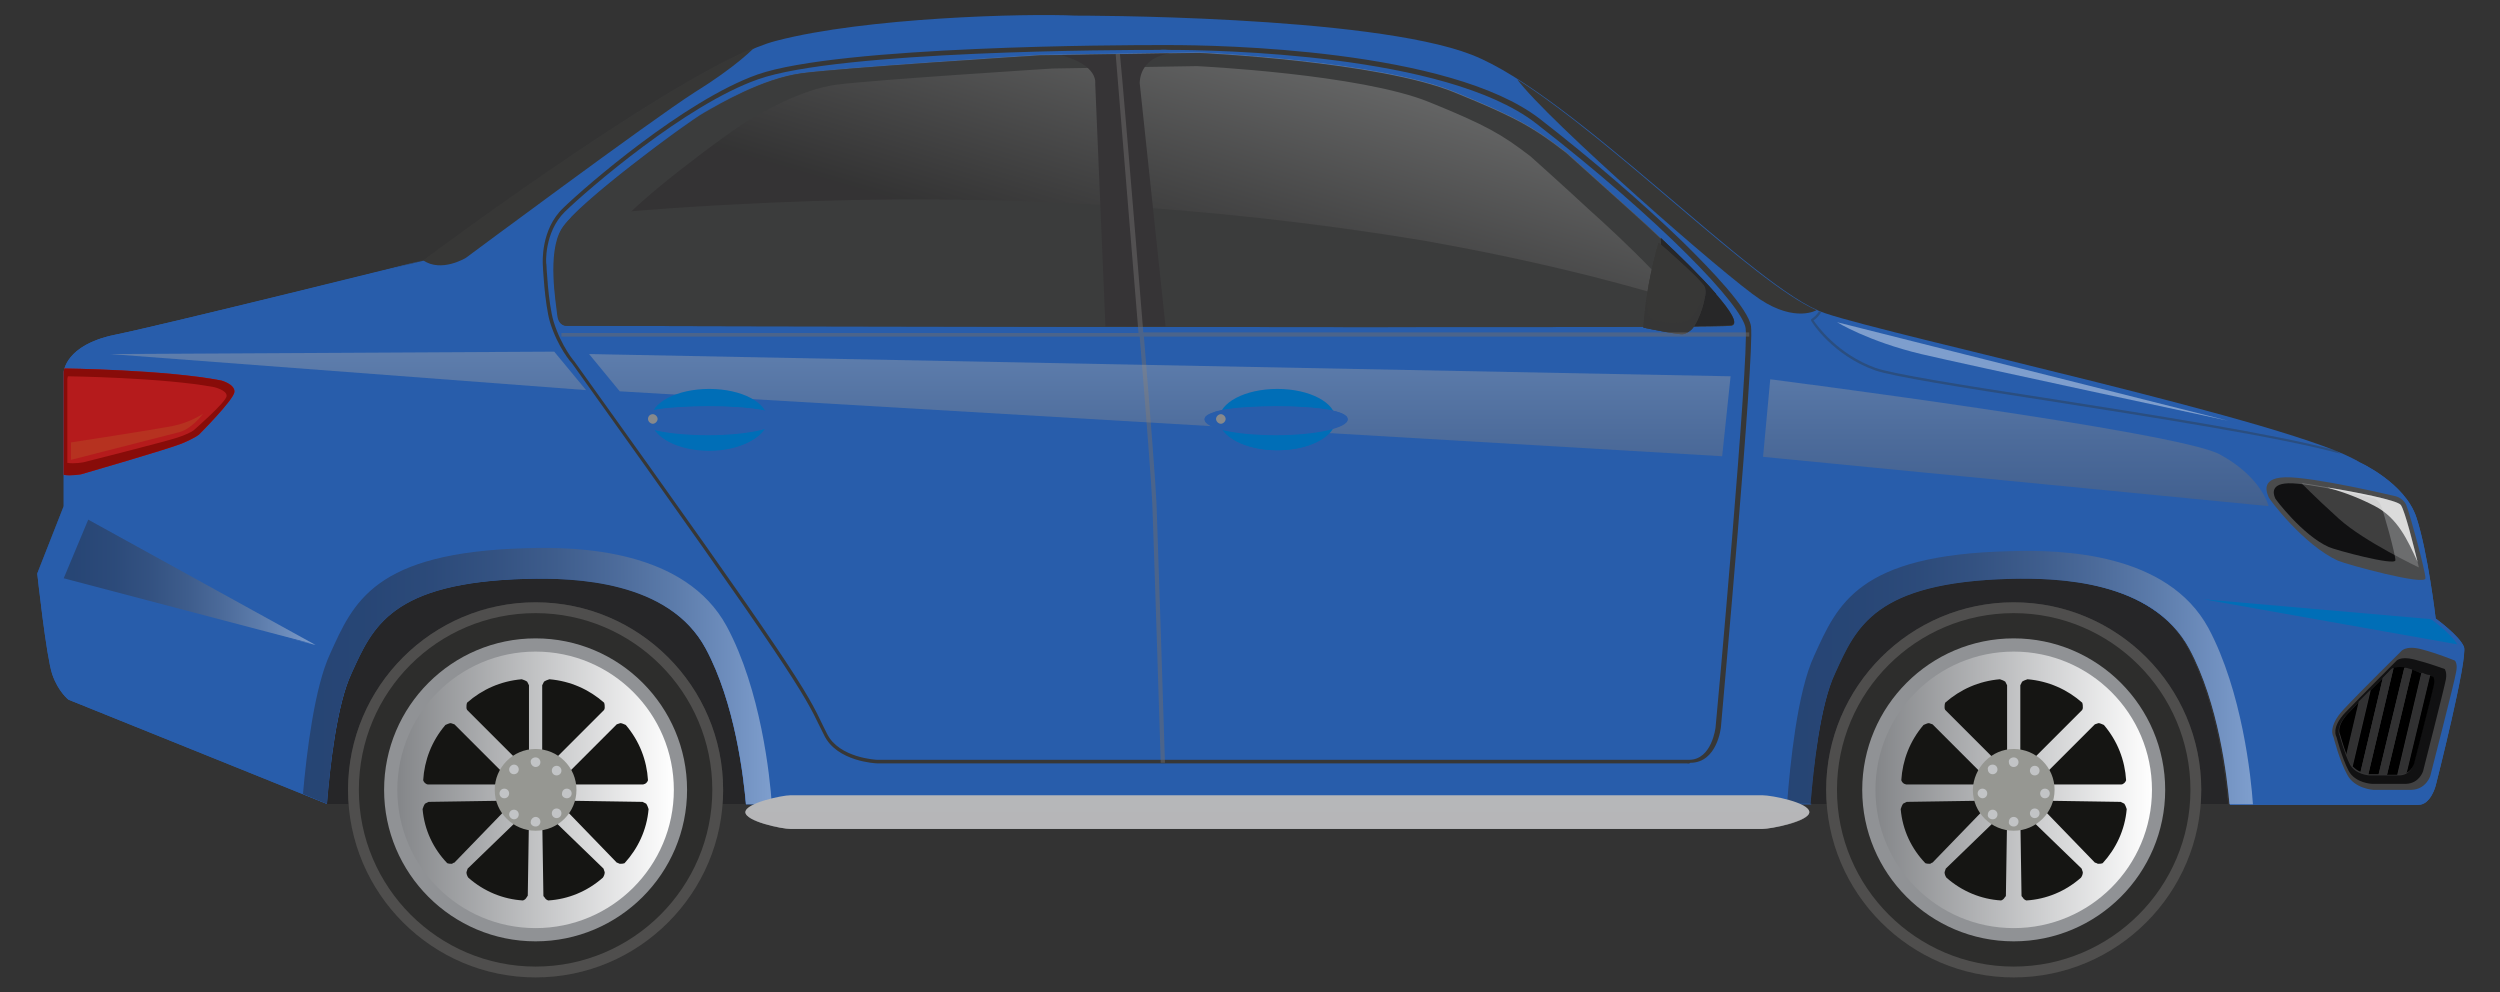 <?xml version="1.0" encoding="utf-8"?>
<!-- Generator: Adobe Illustrator 28.0.0, SVG Export Plug-In . SVG Version: 6.00 Build 0)  -->
<svg version="1.1" id="Layer_1" xmlns="http://www.w3.org/2000/svg" xmlns:xlink="http://www.w3.org/1999/xlink" x="0px" y="0px"
	 viewBox="0 0 415.9 165.1" style="enable-background:new 0 0 415.9 165.1;" xml:space="preserve">
<rect x="0" y="0" width="415.9" height="165.1" fill="#333333" stroke="none"/>
<style type="text/css">
	.st0{fill:#285DAB;}
	.st1{opacity:0.4;fill:url(#SVGID_1_);enable-background:new    ;}
	.st2{fill:#231F20;}
	.st3{fill:#262628;}
	.st4{opacity:0.4;fill:#2F3740;enable-background:new    ;}
	.st5{fill:#414142;}
	.st6{fill:#111112;}
	.st7{fill:#353536;}
	.st8{fill:#373736;}
	.st9{fill:#006EB7;}
	.st10{opacity:0.4;fill:url(#SVGID_00000118382378895362352490000008346402387673309087_);enable-background:new    ;}
	.st11{opacity:0.4;fill:url(#SVGID_00000092439688502952750180000000979208721785131958_);enable-background:new    ;}
	.st12{fill:#4A4B4C;}
	.st13{opacity:0.2;fill:#F6F6F6;enable-background:new    ;}
	.st14{opacity:0.8;fill:#F6F6F6;enable-background:new    ;}
	.st15{fill:#B51B1C;}
	.st16{fill:#880C09;}
	.st17{opacity:0.4;fill:#B75526;enable-background:new    ;}
	.st18{fill:#B6B7B9;}
	.st19{opacity:0.5;fill:#B6B7B9;enable-background:new    ;}
	.st20{fill:#313132;}
	.st21{opacity:0.4;fill:url(#SVGID_00000150079595330785374080000003364473229746620336_);enable-background:new    ;}
	.st22{opacity:0.4;fill:#FFFFFF;enable-background:new    ;}
	.st23{opacity:0.4;fill:url(#SVGID_00000087382055179116884290000015816031051067098499_);enable-background:new    ;}
	.st24{fill:#363635;}
	.st25{fill:#4F4E4D;}
	.st26{fill:#2D2D2C;}
	.st27{fill:#909295;}
	.st28{fill:url(#SVGID_00000071531190603619993500000001745391050646895012_);}
	.st29{fill:#151513;}
	.st30{fill:#969792;}
	.st31{fill:#C2C4C6;}
	.st32{fill:url(#SVGID_00000121977823480623608530000013418647540053616532_);}
	.st33{fill:#3B3C3C;}
	.st34{opacity:0.3;fill:url(#SVGID_00000174567521704120203980000009480769718220722568_);enable-background:new    ;}
	.st35{fill:#272728;}
	.st36{opacity:0.5;fill:#373736;enable-background:new    ;}
	.st37{fill:#363436;}
	.st38{opacity:0.5;fill:#6E6C6D;enable-background:new    ;}
	.st39{opacity:0.4;fill:url(#SVGID_00000155107567074101453790000002169831324855056291_);enable-background:new    ;}
	.st40{fill:#87898C;}
</style>
<g>
	<g>
		<path class="st0" d="M6.2,95.4c0,0,1.5,13.9,2.5,16.8c1,2.9,2.7,4.2,2.7,4.2l42.9,17.3c0,0,0,0,0.1,0c0.5-6.1,1.6-16.5,4.1-21.7
			c3.5-7.7,6.6-15.1,29.1-15.7c8-0.2,23.7,0.3,29.8,11.6c4.9,9.1,6.3,21.4,6.7,25.9c50.8,0,120.3,0,177.2,0
			c0.5-6.1,1.6-16.5,4.1-21.7c3.5-7.7,6.6-15.1,29.1-15.7c8-0.2,23.7,0.3,29.8,11.6c4.9,9.1,6.3,21.4,6.7,25.9c19.1,0,31,0,31.3,0
			c2.1,0,2.9-3.2,2.9-3.2s5.4-21.2,4.7-23.1c-0.8-1.9-4.7-4.7-4.7-4.7s-1.3-11-3.2-16.8c-1.9-5.8-9.5-9.2-9.5-9.2
			c-9.7-6.4-77.4-20.9-88.9-24.8c-11.5-3.8-41.8-36.4-58.8-43c-17-6.6-65.9-6.5-65.9-6.5c-8.1-0.4-35,0.3-49.8,4.2
			c-14.8,3.8-58.4,36.5-58.4,36.5S27.4,54,19.1,55.7c-8.3,1.7-8.5,6.2-8.5,6.2v22.3L6.2,95.4z"/>
		<g>
			
				<linearGradient id="SVGID_1_" gradientUnits="userSpaceOnUse" x1="363.438" y1="72.277" x2="409.68" y2="72.277" gradientTransform="matrix(-1 0 0 -1 415.92 168)">
				<stop  offset="0" style="stop-color:#FFFFFF"/>
				<stop  offset="7.950000e-02" style="stop-color:#DCDBDC"/>
				<stop  offset="0.204" style="stop-color:#ABAAAA"/>
				<stop  offset="0.333" style="stop-color:#827F80"/>
				<stop  offset="0.461" style="stop-color:#5F5C5D"/>
				<stop  offset="0.592" style="stop-color:#454142"/>
				<stop  offset="0.723" style="stop-color:#322E2F"/>
				<stop  offset="0.858" style="stop-color:#272324"/>
				<stop  offset="0.999" style="stop-color:#231F20"/>
			</linearGradient>
			<polygon class="st1" points="10.6,84.2 6.2,95.4 52.5,107.3 			"/>
			<g>
				<path class="st2" d="M305.2,112c-2.4,5.3-3.6,15.7-4.1,21.7c27.3,0,51.6,0,69.5,0c-0.4-4.5-1.8-16.8-6.7-25.9
					c-6.1-11.3-21.8-11.8-29.8-11.6C311.8,96.9,308.7,104.3,305.2,112z"/>
				<path class="st2" d="M58.5,112c-2.4,5.3-3.6,15.7-4.1,21.7c1.8,0,30,0,69.6,0c-0.4-4.5-1.8-16.8-6.7-25.9
					C111.2,96.5,95.5,96,87.5,96.3C65,96.9,62,104.3,58.5,112z"/>
			</g>
			<g>
				<path class="st0" d="M6.2,95.4c0,0,1.5,13.9,2.5,16.8c1,2.9,2.7,4.2,2.7,4.2l42.9,17.3c0,0,0,0,0.1,0c0.5-6.1,1.6-16.5,4.1-21.7
					c3.5-7.7,6.6-15.1,29.1-15.7c8-0.2,23.7,0.3,29.8,11.6c4.9,9.1,6.3,21.4,6.7,25.9c50.8,0,120.3,0,177.2,0
					c0.5-6.1,1.6-16.5,4.1-21.7c3.5-7.7,6.6-15.1,29.1-15.7c8-0.2,23.7,0.3,29.8,11.6c4.9,9.1,6.3,21.4,6.7,25.9c19.1,0,31,0,31.3,0
					c2.1,0,2.9-3.2,2.9-3.2s5.4-21.2,4.7-23.1c-0.8-1.9-4.7-4.7-4.7-4.7s-1.3-11-3.2-16.8c-1.9-5.8-9.5-9.2-9.5-9.2
					c-0.2-0.1-0.4-0.3-0.7-0.4c2,1.4,5.8,4.3,6.2,5.1l-17-2.9c0,0-4.5-0.6-4.6,2.9c0,0,0.9,2.4,2.9,4.7c2,2.2,8.7,8.4,11.4,8.9
					c2.6,0.5,13.1,2.7,13.1,2.7v4.2l-15-0.5l15.8,1.8c0,0,4.8,3.1,4.5,4.6c-0.3,1.4,0.3,0.4,0,0.9c-0.3,0.5-5.9-1.5-5.9-1.5
					s-3.3-1.1-4.7,0.5c-1.3,1.6-11.1,11.4-11.1,11.4s-1.4,0.5-0.4,3.6c1,3.1,3,7.2,3,7.2s1.3,1.2-0.6,1.4c-1.9,0.2-16.9,0-16.9,0
					s-2.1-21.1-10.3-28.7c-8.3-7.6-18.9-8-22.9-8c-4,0-26.5-0.2-33,12.1c-6.5,12.3-6.2,25.6-6.2,25.6s-2.8-1.4-6.5-1.6H130
					c0,0-2.8-24.1-12.9-31.4c0,0,8.3,12,8.9,26c0,0-0.2,1.8-1.5,2.4c0,0-2.4-22.3-13-28c-10.6-5.6-24-5-32-4
					c-8,1-18.8,3.6-22.4,14.3c-3.6,10.7-4.2,21.1-4.2,21.1L15,115.4c0,0-4.1-2-4.4-5.2c-0.3-3.2-1-12.1-1-12.1l42.4,9L10.6,96.2
					l4.1-9.8l0.1-6.3L31,75.9c0,0,3-0.3,4.8-2.6s6-8.5,6-8.5s1.3-1.6-1.8-3C36.8,60.3,14.8,60,14.8,60s1-2.7,4.4-3
					c3.5-0.4,51.2-13.7,51.2-13.7S27.4,54,19.1,55.7c-8.3,1.7-8.5,6.2-8.5,6.2v22.3L6.2,95.4z"/>
			</g>
			<g>
				<path class="st3" d="M305.2,112c-2.4,5.3-3.6,15.7-4.1,21.7c27.3,0,51.6,0,69.5,0c-0.4-4.5-1.8-16.8-6.7-25.9
					c-6.1-11.3-21.8-11.8-29.8-11.6C311.8,96.9,308.7,104.3,305.2,112z"/>
				<path class="st3" d="M58.5,112c-2.4,5.3-3.6,15.7-4.1,21.7c1.8,0,30,0,69.6,0c-0.4-4.5-1.8-16.8-6.7-25.9
					C111.2,96.5,95.5,96,87.5,96.3C65,96.9,62,104.3,58.5,112z"/>
			</g>
			<path class="st4" d="M301.3,53.4l0.1,0.1c0,0.1,3.5,5.6,10.5,8.1c2.8,1,14.6,2.9,28.3,5c17.7,2.8,39.1,6.1,49.2,8.9
				c-0.3-0.2-0.6-0.4-0.9-0.6c-10.5-2.8-31.1-6-48.2-8.7c-13.7-2.1-25.5-4-28.3-5c-6.3-2.3-9.7-7-10.3-7.9c0.6-0.4,1-0.9,1.3-1.4
				c-0.1,0-0.2-0.1-0.4-0.1c-0.3,0.5-0.8,1-1.3,1.3L301.3,53.4z"/>
			<path class="st5" d="M402.8,108c-2.7-0.7-3.4,0.4-3.4,0.4s-6.7,6.6-9.5,9.6c-2.8,3-1.7,4.6-1.7,4.6s1,4,2.3,6.3
				c1.2,2.3,4.3,2.5,4.3,2.5h6.4c2.4-0.1,3.1-2.3,3.1-2.3s4.1-15.9,4.3-17.3c0.3-1.4-0.2-1.9-0.2-1.9S405.5,108.7,402.8,108z"/>
			<path class="st6" d="M401.6,109.7c-2.4-0.6-3,0.3-3,0.3s-5.9,5.9-8.4,8.5c-2.5,2.6-1.5,4.1-1.5,4.1s0.9,3.5,2,5.6
				s3.9,2.2,3.9,2.2h5.7c2.2-0.1,2.8-2.1,2.8-2.1s3.6-14.1,3.8-15.3c0.2-1.2-0.2-1.7-0.2-1.7S404,110.3,401.6,109.7z"/>
			<path class="st7" d="M400.3,111.2c-2-0.5-2.6,0.3-2.6,0.3s-5.1,5-7.2,7.3c-2.1,2.3-1.3,3.5-1.3,3.5s0.8,3,1.7,4.8
				c0.9,1.8,3.3,1.9,3.3,1.9h4.9c1.9,0,2.4-1.8,2.4-1.8s3.1-12,3.3-13.1c0.2-1-0.1-1.4-0.1-1.4S402.4,111.7,400.3,111.2z"/>
			<g>
				<path class="st8" d="M125.5,7.9c-17.1,7-55.1,35.4-55.1,35.4c3,2.1,7.1-0.4,7.1-0.4s30.8-22.9,38-27.5
					C122.6,11,125.4,8,125.5,7.9z"/>
			</g>
			<path class="st9" d="M366.6,99.7l42.2,7.5c-1.1-1.9-4.4-4.2-4.4-4.2L366.6,99.7z"/>
			<path class="st8" d="M302.2,51.6L302.2,51.6C291.7,47,269,23.8,252.4,13.2c5,6.8,34.9,33,40.4,36.6
				C298.7,53.7,302.2,51.6,302.2,51.6z"/>
			<path class="st0" d="M301.8,109.1c-2.8,6-4,18-4.5,24.6c1.3,0,2.6,0,3.9,0c0.5-6.1,1.6-16.5,4.1-21.7c3.5-7.7,6.6-15.1,29.1-15.7
				c8-0.2,23.7,0.3,29.8,11.6c4.9,9.1,6.3,21.4,6.7,25.9c1.3,0,2.6,0,3.9,0c-0.3-4.5-1.8-18.8-7.4-29.3
				c-6.8-12.5-24.2-13.1-33.1-12.8C309.1,92.3,305.7,100.5,301.8,109.1z"/>
			
				<linearGradient id="SVGID_00000073708377154114234340000016997028759836569228_" gradientUnits="userSpaceOnUse" x1="41.333" y1="55.369" x2="118.654" y2="55.369" gradientTransform="matrix(-1 0 0 -1 415.92 168)">
				<stop  offset="0" style="stop-color:#FFFFFF"/>
				<stop  offset="7.950000e-02" style="stop-color:#DCDBDC"/>
				<stop  offset="0.204" style="stop-color:#ABAAAA"/>
				<stop  offset="0.333" style="stop-color:#827F80"/>
				<stop  offset="0.461" style="stop-color:#5F5C5D"/>
				<stop  offset="0.592" style="stop-color:#454142"/>
				<stop  offset="0.723" style="stop-color:#322E2F"/>
				<stop  offset="0.858" style="stop-color:#272324"/>
				<stop  offset="0.999" style="stop-color:#231F20"/>
			</linearGradient>
			<path style="opacity:0.4;fill:url(#SVGID_00000073708377154114234340000016997028759836569228_);enable-background:new    ;" d="
				M301.8,109.1c-2.8,6-4,18-4.5,24.6c1.3,0,2.6,0,3.9,0c0.5-6.1,1.6-16.5,4.1-21.7c3.5-7.7,6.6-15.1,29.1-15.7
				c8-0.2,23.7,0.3,29.8,11.6c4.9,9.1,6.3,21.4,6.7,25.9c1.3,0,2.6,0,3.9,0c-0.3-4.5-1.8-18.8-7.4-29.3
				c-6.8-12.5-24.2-13.1-33.1-12.8C309.1,92.3,305.7,100.5,301.8,109.1z"/>
			<path class="st0" d="M54.9,108.8c-2.6,5.6-3.9,16.5-4.5,23.3l3.9,1.6c0,0,0,0,0.1,0c0.5-6.1,1.6-16.5,4.1-21.7
				c3.5-7.7,6.6-15.1,29.1-15.7c8-0.2,23.7,0.3,29.8,11.6c4.9,9.1,6.3,21.4,6.7,25.9c1.4,0,2.9,0,4.3,0c-0.3-4.5-1.8-19-7.5-29.6
				C114,91.5,96.4,90.9,87.5,91.2C62.2,91.9,58.8,100.2,54.9,108.8z"/>
			
				<linearGradient id="SVGID_00000059286294616379943120000008922228608733943696_" gradientUnits="userSpaceOnUse" x1="287.627" y1="55.575" x2="365.508" y2="55.575" gradientTransform="matrix(-1 0 0 -1 415.92 168)">
				<stop  offset="0" style="stop-color:#FFFFFF"/>
				<stop  offset="7.950000e-02" style="stop-color:#DCDBDC"/>
				<stop  offset="0.204" style="stop-color:#ABAAAA"/>
				<stop  offset="0.333" style="stop-color:#827F80"/>
				<stop  offset="0.461" style="stop-color:#5F5C5D"/>
				<stop  offset="0.592" style="stop-color:#454142"/>
				<stop  offset="0.723" style="stop-color:#322E2F"/>
				<stop  offset="0.858" style="stop-color:#272324"/>
				<stop  offset="0.999" style="stop-color:#231F20"/>
			</linearGradient>
			<path style="opacity:0.4;fill:url(#SVGID_00000059286294616379943120000008922228608733943696_);enable-background:new    ;" d="
				M54.9,108.8c-2.6,5.6-3.9,16.5-4.5,23.3l3.9,1.6c0,0,0,0,0.1,0c0.5-6.1,1.6-16.5,4.1-21.7c3.5-7.7,6.6-15.1,29.1-15.7
				c8-0.2,23.7,0.3,29.8,11.6c4.9,9.1,6.3,21.4,6.7,25.9c1.4,0,2.9,0,4.3,0c-0.3-4.5-1.8-19-7.5-29.6C114,91.5,96.4,90.9,87.5,91.2
				C62.2,91.9,58.8,100.2,54.9,108.8z"/>
			<g>
				<path class="st12" d="M380.2,79.4c-4.6,0.1-2.8,3.1-2.8,3.3s5.8,8,11.6,10.6c1.4,0.6,14.5,4.2,14.5,2.9c0-1.2-2.6-10.8-3.2-12.2
					c-0.6-1.3-2-1.5-2-1.5S384.8,79.3,380.2,79.4z"/>
				<path class="st6" d="M380.7,80.4c-3.5,0.1-2.2,2.4-2.2,2.5c0,0.1,4.5,6.1,8.9,8.1c1.1,0.5,11.1,3.2,11.1,2.2c0-1-2-8.3-2.5-9.3
					c-0.5-1-1.5-1.1-1.5-1.1S384.2,80.3,380.7,80.4z"/>
				<path class="st13" d="M382.9,80.4c0,0,2,2.1,6.2,5.9c4.2,3.8,13.3,8.1,13.3,8.1s-2.1-9.2-3-10.4c-0.9-1.2-16.2-3.6-16.2-3.6
					H382.9z"/>
				<path class="st14" d="M402.2,93.5c-0.6-2.4-2.1-8.5-2.8-9.5c-0.6-0.8-7.7-2.2-12.2-2.9c0.2,0.1,0.4,0.1,0.6,0.2
					c2.5,0.7,5,1.7,7.3,2.9C398.9,86.2,400.5,89.8,402.2,93.5z"/>
			</g>
			<g>
				<path class="st15" d="M10.7,61.3L10.7,61.3c-0.1,0.4-0.1,0.6-0.1,0.6V79c1.3,0.2,2.9-0.1,2.9-0.1s14.5-4.2,16.7-5.1
					c2.2-0.9,2.9-1.5,2.9-1.5s5.8-5.8,5.9-7.1c0.1-1.3-2.2-1.9-2.2-1.9C27.5,61.5,10.7,61.3,10.7,61.3z"/>
				<path class="st16" d="M10.7,61.3L10.7,61.3c-0.1,0.4-0.1,0.6-0.1,0.6V79c1.3,0.2,2.9-0.1,2.9-0.1s14.5-4.2,16.7-5.1
					c2.2-0.9,2.9-1.5,2.9-1.5s5.8-5.8,5.9-7.1c0.1-1.3-2.2-1.9-2.2-1.9C27.5,61.5,10.7,61.3,10.7,61.3z"/>
				<path class="st15" d="M11.3,62.6L11.3,62.6c-0.1,0.3-0.1,0.5-0.1,0.5v13.9c1.2,0.2,2.7-0.1,2.7-0.1s13.5-3.4,15.6-4.1
					c2.1-0.7,2.7-1.2,2.7-1.2s5.4-4.7,5.5-5.7s-2.1-1.5-2.1-1.5C27,62.8,11.3,62.6,11.3,62.6z"/>
				<path class="st15" d="M15.8,67.3c-3.5,0.7-4.1,5.6-4.1,5.6v-9.6c1.7-0.2,21,1,23.7,1.6c2.7,0.5,0,2.5,0,2.5S19.3,66.6,15.8,67.3
					z"/>
				<path class="st17" d="M11.8,76.5v-2.9c0,0,13.7-2.1,16.8-2.7c3.1-0.6,5.2-2.1,5.2-2.1s-2,2.8-4.4,3.2L11.8,76.5z"/>
			</g>
			<g>
				<path class="st18" d="M124,135.1c0-1.5,6.1-2.8,7.5-2.8h161.7c1.5,0,7.8,1.2,7.8,2.8l0,0c0,1.5-6.4,2.8-7.8,2.8H131.5
					C130,137.9,124,136.6,124,135.1L124,135.1z"/>
				<path class="st19" d="M124,135.1C124,135.1,124,135.1,124,135.1c0,1.6,6.1,2.8,7.5,2.8h161.7c1.5,0,7.8-1.2,7.8-2.8
					c0,0,0,0,0-0.1H124z"/>
			</g>
			<g>
				<path d="M398.2,111.1l-4.2,17.7c0.2,0,0.3,0,0.3,0h1.4l4.3-17.8C399.1,110.9,398.5,111,398.2,111.1z"/>
				<path d="M404.2,112.4l-3.9,16.2c1-0.5,1.3-1.5,1.3-1.5s3.1-12,3.3-13.1c0.2-1-0.1-1.4-0.1-1.4S404.5,112.5,404.2,112.4z"/>
				<path d="M394.4,114.8l-3,12.7c0.4,0.4,0.8,0.7,1.3,0.9l3.7-15.6C395.8,113.4,395.1,114.1,394.4,114.8z"/>
				<path d="M401.3,111.4l-4.2,17.5h1.7l4-16.9C402.4,111.8,401.8,111.6,401.3,111.4z"/>
				<path d="M390.4,125.6l2.1-8.9c-0.7,0.8-1.4,1.5-1.9,2c-2.1,2.3-1.3,3.5-1.3,3.5S389.8,124,390.4,125.6z"/>
				<path class="st20" d="M402.9,111.9l-4,16.9h0.4c0.4,0,0.8-0.1,1.1-0.3l3.9-16.2C403.8,112.3,403.4,112.1,402.9,111.9z"/>
				<path class="st20" d="M400,111.1l-4.3,17.8h1.4l4.2-17.5c-0.3-0.1-0.7-0.2-1-0.3C400.2,111.1,400.1,111.1,400,111.1z"/>
				<path class="st20" d="M396.4,112.8l-3.7,15.6c0.5,0.2,1,0.3,1.3,0.4l4.2-17.7c-0.3,0.1-0.5,0.3-0.5,0.3S397.2,112,396.4,112.8z"
					/>
				<path class="st20" d="M391,127c0.1,0.2,0.2,0.3,0.3,0.5l3-12.7c-0.6,0.6-1.3,1.3-1.9,1.9l-2.1,8.9
					C390.6,126.1,390.8,126.6,391,127z"/>
			</g>
			
				<linearGradient id="SVGID_00000183964661345874096870000005162576159991254151_" gradientUnits="userSpaceOnUse" x1="80.562" y1="129.902" x2="80.562" y2="23.562" gradientTransform="matrix(-1 0 0 -1 415.92 168)">
				<stop  offset="0" style="stop-color:#FFFFFF"/>
				<stop  offset="7.950000e-02" style="stop-color:#DCDBDC"/>
				<stop  offset="0.204" style="stop-color:#ABAAAA"/>
				<stop  offset="0.333" style="stop-color:#827F80"/>
				<stop  offset="0.461" style="stop-color:#5F5C5D"/>
				<stop  offset="0.592" style="stop-color:#454142"/>
				<stop  offset="0.723" style="stop-color:#322E2F"/>
				<stop  offset="0.858" style="stop-color:#272324"/>
				<stop  offset="0.999" style="stop-color:#231F20"/>
			</linearGradient>
			<path style="opacity:0.4;fill:url(#SVGID_00000183964661345874096870000005162576159991254151_);enable-background:new    ;" d="
				M369.3,75.6c7,3.8,8.1,8.6,8.1,8.6l-84.1-8.2l1.2-12.9C294.5,63.1,362.4,71.8,369.3,75.6z"/>
			<path class="st22" d="M319.6,58.9c6.7,1.6,51.1,11.1,51.1,11.1l-65.1-16.4C305.6,53.6,310.8,56.8,319.6,58.9z"/>
			
				<linearGradient id="SVGID_00000133504144953537361530000014636249881840892801_" gradientUnits="userSpaceOnUse" x1="358" y1="129.907" x2="358" y2="23.549" gradientTransform="matrix(-1 0 0 -1 415.92 168)">
				<stop  offset="0" style="stop-color:#FFFFFF"/>
				<stop  offset="7.950000e-02" style="stop-color:#DCDBDC"/>
				<stop  offset="0.204" style="stop-color:#ABAAAA"/>
				<stop  offset="0.333" style="stop-color:#827F80"/>
				<stop  offset="0.461" style="stop-color:#5F5C5D"/>
				<stop  offset="0.592" style="stop-color:#454142"/>
				<stop  offset="0.723" style="stop-color:#322E2F"/>
				<stop  offset="0.858" style="stop-color:#272324"/>
				<stop  offset="0.999" style="stop-color:#231F20"/>
			</linearGradient>
			
				<polygon style="opacity:0.4;fill:url(#SVGID_00000133504144953537361530000014636249881840892801_);enable-background:new    ;" points="
				18.3,58.9 97.5,64.9 92.2,58.5 			"/>
			<g>
				<path class="st24" d="M335,100.2c17.2,0,31.2,14,31.2,31.2c0,17.2-14,31.2-31.2,31.2c-17.2,0-31.2-14-31.2-31.2
					C303.8,114.2,317.8,100.2,335,100.2z"/>
				<path class="st25" d="M335,100.2c17.2,0,31.2,14,31.2,31.2c0,17.2-14,31.2-31.2,31.2c-17.2,0-31.2-14-31.2-31.2
					C303.8,114.2,317.8,100.2,335,100.2z"/>
				<path class="st26" d="M335,102c16.2,0,29.4,13.2,29.4,29.4c0,16.2-13.2,29.4-29.4,29.4s-29.4-13.2-29.4-29.4
					C305.6,115.1,318.8,102,335,102z"/>
				<g>
					<path class="st27" d="M335,106.2c13.9,0,25.2,11.3,25.2,25.2c0,13.9-11.3,25.2-25.2,25.2c-13.9,0-25.2-11.3-25.2-25.2
						C309.8,117.5,321.1,106.2,335,106.2z"/>
					
						<linearGradient id="SVGID_00000040542493206752088220000005140669093284448153_" gradientUnits="userSpaceOnUse" x1="57.902" y1="36.602" x2="103.911" y2="36.602" gradientTransform="matrix(-1 0 0 -1 415.92 168)">
						<stop  offset="0" style="stop-color:#FFFFFF"/>
						<stop  offset="1" style="stop-color:#848689"/>
					</linearGradient>
					<path style="fill:url(#SVGID_00000040542493206752088220000005140669093284448153_);" d="M335,108.4c12.7,0,23,10.3,23,23
						c0,12.7-10.3,23-23,23c-12.7,0-23-10.3-23-23C312,118.7,322.3,108.4,335,108.4z"/>
					<g>
						<path class="st29" d="M323.6,118.1l9.2,9.2c0.2,0.1,0.4,0.1,0.6,0.1c0.1,0,0.1-0.1,0.2-0.1c0.1-0.2,0.2-0.3,0.3-0.5V114
							c-0.1-0.2-0.2-0.4-0.3-0.6c-0.3-0.2-0.6-0.3-0.9-0.4c-3.5,0.3-6.6,1.7-9.1,3.9c-0.1,0.3-0.1,0.5-0.1,0.8
							C323.5,117.8,323.5,117.9,323.6,118.1z"/>
						<path class="st29" d="M317.1,130.5h13c0.2-0.1,0.4-0.2,0.5-0.3c0-0.1,0.1-0.2,0.1-0.2c0-0.2-0.1-0.4-0.2-0.5l-9-9
							c-0.2-0.1-0.4-0.1-0.6-0.2c-0.3,0-0.6,0.2-0.9,0.3c-2.3,2.7-3.5,5.9-3.7,9.2c0.1,0.3,0.3,0.5,0.5,0.6
							C316.9,130.4,317,130.5,317.1,130.5z"/>
						<path class="st29" d="M321.5,143.5l9-9.3c0.1-0.2,0.1-0.4,0.1-0.6c0-0.1-0.1-0.2-0.1-0.2c-0.2-0.1-0.3-0.2-0.5-0.2l-12.8,0.2
							c-0.2,0.1-0.4,0.2-0.6,0.3c-0.2,0.3-0.3,0.6-0.4,0.9c0.3,3.5,1.8,6.6,4.1,9c0.3,0.1,0.5,0.1,0.8,0.1
							C321.3,143.6,321.4,143.5,321.5,143.5z"/>
						<path class="st29" d="M333.7,149l0.2-13c-0.1-0.2-0.2-0.4-0.3-0.5c-0.1,0-0.2-0.1-0.2-0.1c-0.2,0-0.4,0.1-0.5,0.2l-9.2,8.9
							c-0.1,0.2-0.1,0.4-0.2,0.6c0,0.3,0.1,0.6,0.3,0.9c2.6,2.3,5.8,3.6,9.1,3.8c0.3-0.1,0.5-0.3,0.6-0.5
							C333.6,149.2,333.7,149.1,333.7,149z"/>
						<path class="st29" d="M346.4,118.1l-9.2,9.2c-0.2,0.1-0.4,0.1-0.6,0.1c-0.1,0-0.2-0.1-0.2-0.1c-0.1-0.2-0.2-0.3-0.3-0.5V114
							c0.1-0.2,0.2-0.4,0.3-0.6c0.3-0.2,0.6-0.3,0.9-0.4c3.5,0.3,6.6,1.7,9.1,3.9c0.1,0.3,0.1,0.5,0.1,0.8
							C346.5,117.8,346.5,117.9,346.4,118.1z"/>
						<path class="st29" d="M352.9,130.5h-13c-0.2-0.1-0.4-0.2-0.5-0.3c0-0.1-0.1-0.2-0.1-0.2c0-0.2,0.1-0.4,0.2-0.5l9-9
							c0.2-0.1,0.4-0.1,0.6-0.2c0.3,0,0.6,0.2,0.9,0.3c2.3,2.7,3.5,5.9,3.7,9.2c-0.1,0.3-0.3,0.5-0.5,0.6
							C353.2,130.4,353.1,130.5,352.9,130.5z"/>
						<path class="st29" d="M348.5,143.5l-9-9.3c-0.1-0.2-0.1-0.4-0.1-0.6c0-0.1,0.1-0.2,0.1-0.2c0.2-0.1,0.3-0.2,0.5-0.2l12.8,0.2
							c0.2,0.1,0.4,0.2,0.6,0.3c0.2,0.3,0.3,0.6,0.4,0.9c-0.3,3.5-1.8,6.6-4,9c-0.3,0.1-0.5,0.1-0.8,0.1
							C348.8,143.6,348.6,143.5,348.5,143.5z"/>
						<path class="st29" d="M336.3,149l-0.2-13c0.1-0.2,0.2-0.4,0.3-0.5c0.1,0,0.2-0.1,0.2-0.1c0.2,0,0.4,0.1,0.5,0.2l9.2,8.9
							c0.1,0.2,0.1,0.4,0.2,0.6c0,0.3-0.1,0.6-0.3,0.9c-2.6,2.3-5.8,3.6-9.1,3.8c-0.3-0.1-0.5-0.3-0.6-0.5
							C336.4,149.2,336.3,149.1,336.3,149z"/>
						<path class="st29" d="M335,131.6L335,131.6L335,131.6z"/>
						<path class="st29" d="M335,131.6L335,131.6L335,131.6z"/>
					</g>
					<path class="st30" d="M335,124.6c3.7,0,6.8,3,6.8,6.8c0,3.7-3,6.8-6.8,6.8c-3.7,0-6.8-3-6.8-6.8
						C328.3,127.7,331.3,124.6,335,124.6z"/>
					<path class="st31" d="M331.5,127.2c0.5,0,0.8,0.4,0.8,0.8c0,0.5-0.4,0.8-0.8,0.8c-0.5,0-0.8-0.4-0.8-0.8
						C330.6,127.6,331,127.2,331.5,127.2z"/>
					<path class="st31" d="M335,126c0.5,0,0.8,0.4,0.8,0.8c0,0.5-0.4,0.8-0.8,0.8c-0.5,0-0.8-0.4-0.8-0.8
						C334.1,126.4,334.5,126,335,126z"/>
					<path class="st31" d="M338.5,127.4c0.5,0,0.8,0.4,0.8,0.8c0,0.5-0.4,0.8-0.8,0.8c-0.5,0-0.8-0.4-0.8-0.8
						C337.7,127.7,338.1,127.4,338.5,127.4z"/>
					<path class="st31" d="M331.5,136.3c0.5,0,0.8-0.4,0.8-0.8c0-0.5-0.4-0.8-0.8-0.8c-0.5,0-0.8,0.4-0.8,0.8
						C330.6,135.9,331,136.3,331.5,136.3z"/>
					<path class="st31" d="M329.8,132.8c0.5,0,0.8-0.4,0.8-0.8c0-0.5-0.4-0.8-0.8-0.8c-0.5,0-0.8,0.4-0.8,0.8
						C329,132.4,329.4,132.8,329.8,132.8z"/>
					<path class="st31" d="M340.2,132.8c0.5,0,0.8-0.4,0.8-0.8c0-0.5-0.4-0.8-0.8-0.8c-0.5,0-0.8,0.4-0.8,0.8
						C339.4,132.4,339.7,132.8,340.2,132.8z"/>
					<path class="st31" d="M335,137.5c0.5,0,0.8-0.4,0.8-0.8c0-0.5-0.4-0.8-0.8-0.8c-0.5,0-0.8,0.4-0.8,0.8
						C334.1,137.1,334.5,137.5,335,137.5z"/>
					<path class="st31" d="M338.5,136.1c0.5,0,0.8-0.4,0.8-0.8c0-0.5-0.4-0.8-0.8-0.8c-0.5,0-0.8,0.4-0.8,0.8
						C337.7,135.8,338.1,136.1,338.5,136.1z"/>
				</g>
			</g>
		</g>
		<g>
			<path class="st24" d="M89.1,100.2c17.2,0,31.2,14,31.2,31.2c0,17.2-14,31.2-31.2,31.2s-31.2-14-31.2-31.2
				C57.9,114.2,71.9,100.2,89.1,100.2z"/>
			<path class="st25" d="M89.1,100.2c17.2,0,31.2,14,31.2,31.2c0,17.2-14,31.2-31.2,31.2c-17.2,0-31.2-14-31.2-31.2
				C57.9,114.2,71.9,100.2,89.1,100.2z"/>
			<path class="st26" d="M89.1,102c16.2,0,29.4,13.2,29.4,29.4c0,16.2-13.2,29.4-29.4,29.4c-16.2,0-29.4-13.2-29.4-29.4
				C59.7,115.1,72.8,102,89.1,102z"/>
			<g>
				<path class="st27" d="M89.1,106.2c13.9,0,25.2,11.3,25.2,25.2c0,13.9-11.3,25.2-25.2,25.2c-13.9,0-25.2-11.3-25.2-25.2
					C63.9,117.5,75.2,106.2,89.1,106.2z"/>
				
					<linearGradient id="SVGID_00000151530576860141268960000015190932487285780620_" gradientUnits="userSpaceOnUse" x1="303.834" y1="36.602" x2="349.843" y2="36.602" gradientTransform="matrix(-1 0 0 -1 415.92 168)">
					<stop  offset="0" style="stop-color:#FFFFFF"/>
					<stop  offset="1" style="stop-color:#848689"/>
				</linearGradient>
				<path style="fill:url(#SVGID_00000151530576860141268960000015190932487285780620_);" d="M89.1,108.4c12.7,0,23,10.3,23,23
					c0,12.7-10.3,23-23,23s-23-10.3-23-23C66.1,118.7,76.4,108.4,89.1,108.4z"/>
				<g>
					<path class="st29" d="M77.7,118.1l9.2,9.2c0.2,0.1,0.4,0.1,0.6,0.1c0.1,0,0.1-0.1,0.2-0.1c0.1-0.2,0.2-0.3,0.3-0.5V114
						c-0.1-0.2-0.2-0.4-0.3-0.6c-0.3-0.2-0.6-0.3-0.9-0.4c-3.5,0.3-6.6,1.7-9.1,3.9c-0.1,0.3-0.1,0.5-0.1,0.8
						C77.6,117.8,77.6,117.9,77.7,118.1z"/>
					<path class="st29" d="M71.2,130.5h13c0.2-0.1,0.4-0.2,0.5-0.3c0-0.1,0.1-0.2,0.1-0.2c0-0.2-0.1-0.4-0.2-0.5l-9-9
						c-0.2-0.1-0.4-0.1-0.6-0.2c-0.3,0-0.6,0.2-0.9,0.3c-2.3,2.7-3.5,5.9-3.7,9.2c0.1,0.3,0.3,0.5,0.5,0.6
						C70.9,130.4,71,130.5,71.2,130.5z"/>
					<path class="st29" d="M75.6,143.5l9-9.3c0.1-0.2,0.1-0.4,0.1-0.6c0-0.1-0.1-0.2-0.1-0.2c-0.2-0.1-0.3-0.2-0.5-0.2l-12.8,0.2
						c-0.2,0.1-0.4,0.2-0.6,0.3c-0.2,0.3-0.3,0.6-0.4,0.9c0.3,3.5,1.8,6.6,4.1,9c0.3,0.1,0.5,0.1,0.8,0.1
						C75.3,143.6,75.5,143.5,75.6,143.5z"/>
					<path class="st29" d="M87.8,149l0.2-13c-0.1-0.2-0.2-0.4-0.3-0.5c-0.1,0-0.2-0.1-0.2-0.1c-0.2,0-0.4,0.1-0.5,0.2l-9.2,8.9
						c-0.1,0.2-0.1,0.4-0.2,0.6c0,0.3,0.1,0.6,0.3,0.9c2.6,2.3,5.8,3.6,9.1,3.8c0.3-0.1,0.5-0.3,0.6-0.5
						C87.7,149.2,87.7,149.1,87.8,149z"/>
					<path class="st29" d="M100.5,118.1l-9.2,9.2c-0.2,0.1-0.4,0.1-0.6,0.1c-0.1,0-0.2-0.1-0.2-0.1c-0.1-0.2-0.2-0.3-0.3-0.5V114
						c0.1-0.2,0.2-0.4,0.3-0.6c0.3-0.2,0.6-0.3,0.9-0.4c3.5,0.3,6.6,1.7,9.1,3.9c0.1,0.3,0.1,0.5,0.1,0.8
						C100.6,117.8,100.6,117.9,100.5,118.1z"/>
					<path class="st29" d="M107,130.5H94c-0.2-0.1-0.4-0.2-0.5-0.3c0-0.1-0.1-0.2-0.1-0.2c0-0.2,0.1-0.4,0.2-0.5l9-9
						c0.2-0.1,0.4-0.1,0.6-0.2c0.3,0,0.6,0.2,0.9,0.3c2.3,2.7,3.5,5.9,3.7,9.2c-0.1,0.3-0.3,0.5-0.5,0.6
						C107.2,130.4,107.1,130.5,107,130.5z"/>
					<path class="st29" d="M102.6,143.5l-9-9.3c-0.1-0.2-0.1-0.4-0.1-0.6c0-0.1,0.1-0.2,0.1-0.2c0.2-0.1,0.3-0.2,0.5-0.2l12.8,0.2
						c0.2,0.1,0.4,0.2,0.6,0.3c0.2,0.3,0.3,0.6,0.4,0.9c-0.3,3.5-1.8,6.6-4,9c-0.3,0.1-0.5,0.1-0.8,0.1
						C102.8,143.6,102.7,143.5,102.6,143.5z"/>
					<path class="st29" d="M90.4,149l-0.2-13c0.1-0.2,0.2-0.4,0.3-0.5c0.1,0,0.2-0.1,0.2-0.1c0.2,0,0.4,0.1,0.5,0.2l9.2,8.9
						c0.1,0.2,0.1,0.4,0.2,0.6c0,0.3-0.1,0.6-0.3,0.9c-2.6,2.3-5.8,3.6-9.1,3.8c-0.3-0.1-0.5-0.3-0.6-0.5
						C90.5,149.2,90.4,149.1,90.4,149z"/>
					<path class="st29" d="M89.1,131.6L89.1,131.6L89.1,131.6z"/>
					<path class="st29" d="M89.1,131.6L89.1,131.6L89.1,131.6z"/>
				</g>
				<path class="st30" d="M89.1,124.6c3.7,0,6.8,3,6.8,6.8c0,3.7-3,6.8-6.8,6.8c-3.7,0-6.8-3-6.8-6.8
					C82.3,127.7,85.3,124.6,89.1,124.6z"/>
				<path class="st31" d="M85.5,127.2c0.5,0,0.8,0.4,0.8,0.8c0,0.5-0.4,0.8-0.8,0.8c-0.5,0-0.8-0.4-0.8-0.8
					C84.7,127.6,85.1,127.2,85.5,127.2z"/>
				<path class="st31" d="M89.1,126c0.5,0,0.8,0.4,0.8,0.8c0,0.5-0.4,0.8-0.8,0.8s-0.8-0.4-0.8-0.8C88.2,126.4,88.6,126,89.1,126z"
					/>
				<path class="st31" d="M92.6,127.4c0.5,0,0.8,0.4,0.8,0.8c0,0.5-0.4,0.8-0.8,0.8c-0.5,0-0.8-0.4-0.8-0.8
					C91.8,127.7,92.2,127.4,92.6,127.4z"/>
				<path class="st31" d="M85.5,136.3c0.5,0,0.8-0.4,0.8-0.8c0-0.5-0.4-0.8-0.8-0.8c-0.5,0-0.8,0.4-0.8,0.8
					C84.7,135.9,85.1,136.3,85.5,136.3z"/>
				<path class="st31" d="M83.9,132.8c0.5,0,0.8-0.4,0.8-0.8c0-0.5-0.4-0.8-0.8-0.8c-0.5,0-0.8,0.4-0.8,0.8
					C83.1,132.4,83.4,132.8,83.9,132.8z"/>
				<path class="st31" d="M94.3,132.8c0.5,0,0.8-0.4,0.8-0.8c0-0.5-0.4-0.8-0.8-0.8c-0.5,0-0.8,0.4-0.8,0.8
					C93.4,132.4,93.8,132.8,94.3,132.8z"/>
				<path class="st31" d="M89.1,137.5c0.5,0,0.8-0.4,0.8-0.8c0-0.5-0.4-0.8-0.8-0.8s-0.8,0.4-0.8,0.8
					C88.2,137.1,88.6,137.5,89.1,137.5z"/>
				<path class="st31" d="M92.6,136.1c0.5,0,0.8-0.4,0.8-0.8c0-0.5-0.4-0.8-0.8-0.8c-0.5,0-0.8,0.4-0.8,0.8
					C91.8,135.8,92.2,136.1,92.6,136.1z"/>
			</g>
		</g>
	</g>
	<g>
		<g>
			<g>
				<path class="st0" d="M126,12.8C113.9,17,97.5,31.4,93.8,34.9c-3.6,3.5-3.3,9.1-3.3,9.1s0.3,6.5,1.2,9.6c1.3,4.3,3.6,6.8,3.6,6.8
					c39.3,54.9,38.5,54.7,42,61.8c2.1,4.2,8.6,4.5,8.6,4.5h134.6c4.7,0.6,5.3-5.7,5.3-5.7s5.6-61.7,5-66.5
					c-0.6-4.8-18.2-21.2-35-34.3c-16.9-13.1-63-12.3-63-12.3S140.5,7.8,126,12.8z"/>
				<path class="st8" d="M280.6,127H146c-0.3,0-6.8-0.3-8.9-4.7c-0.2-0.4-0.4-0.8-0.6-1.2c-2.9-6-4.4-9-41.3-60.6
					c-0.2-0.2-2.4-2.7-3.7-6.9c-0.9-3.1-1.2-9.4-1.2-9.6c0-0.2-0.4-5.8,3.4-9.4c3.7-3.6,20.2-17.9,32.3-22.2
					c13.7-4.8,61.2-4.9,66.5-4.9h0.5c0,0,0.6,0,1.7,0c7.6,0,46.4,0.6,61.5,12.3c8.5,6.6,17.1,14,23.6,20.3
					c5,4.9,11.1,11.3,11.5,14.2c0.6,4.8-4.8,64.1-5,66.6c0,0.1-0.6,6-5.1,6C281,127.1,280.8,127,280.6,127z M192.9,8.3l-0.5,0
					c-5.4,0-52.8,0.1-66.3,4.9c-12,4.2-28.4,18.4-32.1,22c-3.5,3.4-3.2,8.8-3.1,8.8c0,0.1,0.3,6.5,1.2,9.5c1.3,4.2,3.5,6.7,3.5,6.7
					l0,0c37,51.6,38.5,54.6,41.4,60.7c0.2,0.4,0.4,0.8,0.6,1.2c2,4,8.2,4.3,8.3,4.3h134.6l0,0c0.2,0,0.4,0,0.5,0
					c3.8,0,4.4-5.4,4.4-5.4c0.1-0.6,5.6-61.7,5-66.4c-0.5-3.7-13.9-17.8-34.9-34.1c-15-11.6-53.5-12.2-61.1-12.2
					C193.5,8.2,192.9,8.3,192.9,8.3z"/>
			</g>
			<path class="st33" d="M173.1,9.2c0,0-33.2,2.1-39.7,3c-6.5,0.9-13.6,5.1-16.2,6.6c-2.7,1.5-21.3,15.2-23.7,19.3
				c-2.4,4-0.9,12.4-0.7,14.3c0.2,1.9,1.5,1.8,1.5,1.8s190.2,0.5,193.7,0c3.5-0.5-11.6-14.6-16.4-18.9s-11-9.9-11-9.9
				c-5.2-4-7.9-5.7-18.5-10c-12.6-5.2-42.6-6.6-42.6-6.6L173.1,9.2z"/>
			
				<linearGradient id="SVGID_00000015339211339331727130000012962190675186336679_" gradientUnits="userSpaceOnUse" x1="208.918" y1="175.952" x2="224.557" y2="122.432" gradientTransform="matrix(-1 0 0 -1 415.92 168)">
				<stop  offset="0" style="stop-color:#FFFFFF"/>
				<stop  offset="1" style="stop-color:#231F20"/>
			</linearGradient>
			<path style="opacity:0.3;fill:url(#SVGID_00000015339211339331727130000012962190675186336679_);enable-background:new    ;" d="
				M288.3,52.9c-1.5-3.6-12.7-14-16.8-17.7c-4.8-4.3-11-9.9-11-9.9c-5.2-4-7.9-5.7-18.5-10c-12.6-5.2-42.6-6.6-42.6-6.6l-26.4,0.4
				c0,0-33.2,2.1-39.7,3c-6.5,0.9-13.6,5.1-16.2,6.6c-2.3,1.3-17,12.1-22.1,17.4c11.1-1.2,22.3-1.9,33.5-2.4
				c36.1-1.6,72.5,0.4,108.2,6.3C254.2,43.1,271.5,47.2,288.3,52.9z"/>
			<path class="st33" d="M92.7,52.4c0.2,1.9,1.5,1.8,1.5,1.8s190.2,0.5,193.7,0c3.5-0.5-11.6-14.6-16.4-18.9s-11-9.9-11-9.9
				c-5.2-4-7.9-5.7-18.5-10c-12.6-5.2-42.6-6.6-42.6-6.6l-26.4,0.4c0,0-33.2,2.1-39.7,3c-6.5,0.9-13.6,5.1-16.2,6.6
				c-2.7,1.5-21.3,15.2-23.7,19.3C91,42.1,92.5,50.4,92.7,52.4z M102.9,37.6c2.2-3.7,19-16.1,21.5-17.5c2.4-1.4,8.8-5.2,14.7-6
				c5.9-0.8,36-2.7,36-2.7l24-0.4c0,0,27.2,1.3,38.7,6c9.6,3.9,12.1,5.4,16.8,9c0,0,5.6,5,9.9,9c4.4,3.9,18.1,16.7,14.9,17.1
				c-3.2,0.5-175.7,0-175.7,0s-1.2,0.1-1.4-1.6C102.1,48.9,100.8,41.3,102.9,37.6z"/>
			<g>
				<path class="st35" d="M276.3,39.6l0.7,14.7c6.5,0,10.5-0.1,11-0.2C290.6,53.7,282.5,45.4,276.3,39.6z"/>
			</g>
			<g>
				<path class="st35" d="M276.3,39.6l0.7,14.7c2.7,0,5,0,6.7-0.1c0.1-0.2,0.1-0.5,0.2-0.7c0.5-1.6,1-3.1,1.6-4.6
					C283,46,279.4,42.5,276.3,39.6z"/>
			</g>
			<path class="st8" d="M273.4,54.5c2.4,0.5,6,1.2,6.6,1.1c0.9-0.2,1.5-0.9,1.5-0.9c1.1-1.2,2.7-5.7,2-7c-0.5-1-5.4-5.4-7.6-7.3
				C274.6,45,273.7,49.7,273.4,54.5z"/>
			<path class="st8" d="M273.4,54.5c2.4,0.5,6,1.2,6.6,1.1c0.9-0.2,1.5-0.9,1.5-0.9c1.1-1.2,2.7-5.7,2-7c-0.5-1-5.4-5.4-7.6-7.3
				C274.6,45,273.7,49.7,273.4,54.5z"/>
			<path class="st8" d="M283.7,49.3c0.1-0.7,0.1-1.2-0.1-1.6c-0.5-1-5.4-5.4-7.6-7.3c-0.2,0.5-0.3,1-0.5,1.5
				c1.9,1.4,3.9,2.8,5.7,4.4C282.2,47.2,283.2,48.2,283.7,49.3z"/>
			<path class="st36" d="M273.4,54.5c2.4,0.5,6,1.2,6.6,1.1c0.9-0.2,1.5-0.9,1.5-0.9c1-1,2.3-4.6,2.2-6.3c-0.5,1.5-1.2,3-2.2,4.2
				c-1.2,1.3-3,1.2-4.5,1c-1.3-0.2-2.8-0.4-2.9-1.9c-0.1-0.7-0.1-1.5-0.1-2.2C273.7,51.2,273.5,52.8,273.4,54.5z"/>
			<path class="st37" d="M194.7,8.9l-18.1,0.3c6.2,1.7,5.6,4.7,5.6,4.7s0.8,18.8,1.7,40.4l10,0l-4.3-40.5
				C189.8,9.2,194.7,8.9,194.7,8.9z"/>
			<path class="st38" d="M93.4,55.3V56h96.2c1.1,13.4,2,25.1,2.1,27.9c0.2,5,1.4,42.6,1.4,43l0.7,0c0-0.4-1.2-38-1.4-43
				c-0.1-2.8-1-14.5-2.1-27.9H291v-0.7H190.2c-1.7-21.1-3.8-46-3.9-46.4l-0.7,0.1c0,0.4,2.1,25.3,3.8,46.4H93.4L93.4,55.3z"/>
		</g>
		
			<linearGradient id="SVGID_00000072970838899185914890000006116318210659035315_" gradientUnits="userSpaceOnUse" x1="222.969" y1="129.902" x2="222.969" y2="23.564" gradientTransform="matrix(-1 0 0 -1 415.92 168)">
			<stop  offset="0" style="stop-color:#FFFFFF"/>
			<stop  offset="7.950000e-02" style="stop-color:#DCDBDC"/>
			<stop  offset="0.204" style="stop-color:#ABAAAA"/>
			<stop  offset="0.333" style="stop-color:#827F80"/>
			<stop  offset="0.461" style="stop-color:#5F5C5D"/>
			<stop  offset="0.592" style="stop-color:#454142"/>
			<stop  offset="0.723" style="stop-color:#322E2F"/>
			<stop  offset="0.858" style="stop-color:#272324"/>
			<stop  offset="0.999" style="stop-color:#231F20"/>
		</linearGradient>
		
			<polygon style="opacity:0.4;fill:url(#SVGID_00000072970838899185914890000006116318210659035315_);enable-background:new    ;" points="
			98,58.9 103.1,65.1 286.5,75.9 287.9,62.6 		"/>
		<g>
			<path class="st9" d="M212.5,64.7c5.4,0,9.7,2.3,9.7,5.1c0,2.8-4.3,5.1-9.7,5.1c-5.4,0-9.7-2.3-9.7-5.1
				C202.8,67,207.1,64.7,212.5,64.7z"/>
			<path class="st9" d="M212.5,65.1c5.2,0,9.4,2.2,9.4,4.9s-4.2,4.9-9.4,4.9c-5.2,0-9.4-2.2-9.4-4.9S207.3,65.1,212.5,65.1z"/>
			<g>
				<path class="st0" d="M212.3,72.4c6.6,0,11.9-1.2,11.9-2.6s-5.3-2.1-11.9-2.1c-6.6,0-11.9,0.6-11.9,2.1S205.7,72.4,212.3,72.4z"
					/>
				<path class="st0" d="M224.1,69.5c-0.5-1.3-5.6-1.9-11.8-1.9c-4.6,0-8.6,0.3-10.5,1c2.9-0.3,5.8-0.3,8.7-0.3
					c2.8,0,5.6,0.1,8.3,0.4C220.5,68.8,222.4,68.9,224.1,69.5z"/>
				<path class="st0" d="M200.4,69.7c0,1.5,5.3,2.6,11.9,2.6c6.6,0,11.9-1.2,11.9-2.6s-5.3-2.1-11.9-2.1
					C205.7,67.7,200.4,68.3,200.4,69.7z M205.7,69.4c0-1.1,3.9-1.5,8.8-1.5c4.9,0,8.8,0.5,8.8,1.5c0,1.1-3.9,2-8.8,2
					C209.6,71.3,205.7,70.5,205.7,69.4z"/>
				<path class="st40" d="M203.1,68.9c0.4,0,0.8,0.4,0.8,0.8c0,0.4-0.4,0.8-0.8,0.8s-0.8-0.4-0.8-0.8S202.7,68.9,203.1,68.9z"/>
			</g>
		</g>
		<g>
			<path class="st9" d="M118,64.7c5.4,0,9.7,2.3,9.7,5.1c0,2.8-4.4,5.1-9.7,5.1s-9.7-2.3-9.7-5.1C108.2,67,112.6,64.7,118,64.7z"/>
			<path class="st9" d="M118,65.1c5.2,0,9.4,2.2,9.4,4.9S123.1,75,118,75s-9.4-2.2-9.4-4.9S112.8,65.1,118,65.1z"/>
			<g>
				<path class="st0" d="M117.8,72.4c6.6,0,11.9-1.2,11.9-2.6s-5.3-2.1-11.9-2.1c-6.6,0-11.9,0.6-11.9,2.1S111.2,72.4,117.8,72.4z"
					/>
				<path class="st0" d="M129.6,69.5c-0.5-1.3-5.6-1.9-11.8-1.9c-4.6,0-8.6,0.3-10.5,1c2.9-0.3,5.8-0.3,8.7-0.3
					c2.8,0,5.6,0.1,8.3,0.4C126,68.8,127.9,68.9,129.6,69.5z"/>
				<path class="st0" d="M105.9,69.7c0,1.5,5.3,2.6,11.9,2.6c6.6,0,11.9-1.2,11.9-2.6s-5.3-2.1-11.9-2.1
					C111.2,67.7,105.9,68.3,105.9,69.7z M111.1,69.4c0-1.1,3.9-1.5,8.8-1.5c4.9,0,8.8,0.5,8.8,1.5c0,1.1-3.9,2-8.8,2
					S111.1,70.5,111.1,69.4z"/>
				<path class="st40" d="M108.6,68.9c0.4,0,0.8,0.4,0.8,0.8c0,0.4-0.4,0.8-0.8,0.8s-0.8-0.4-0.8-0.8S108.1,68.9,108.6,68.9z"/>
			</g>
		</g>
	</g>
</g>
</svg>
